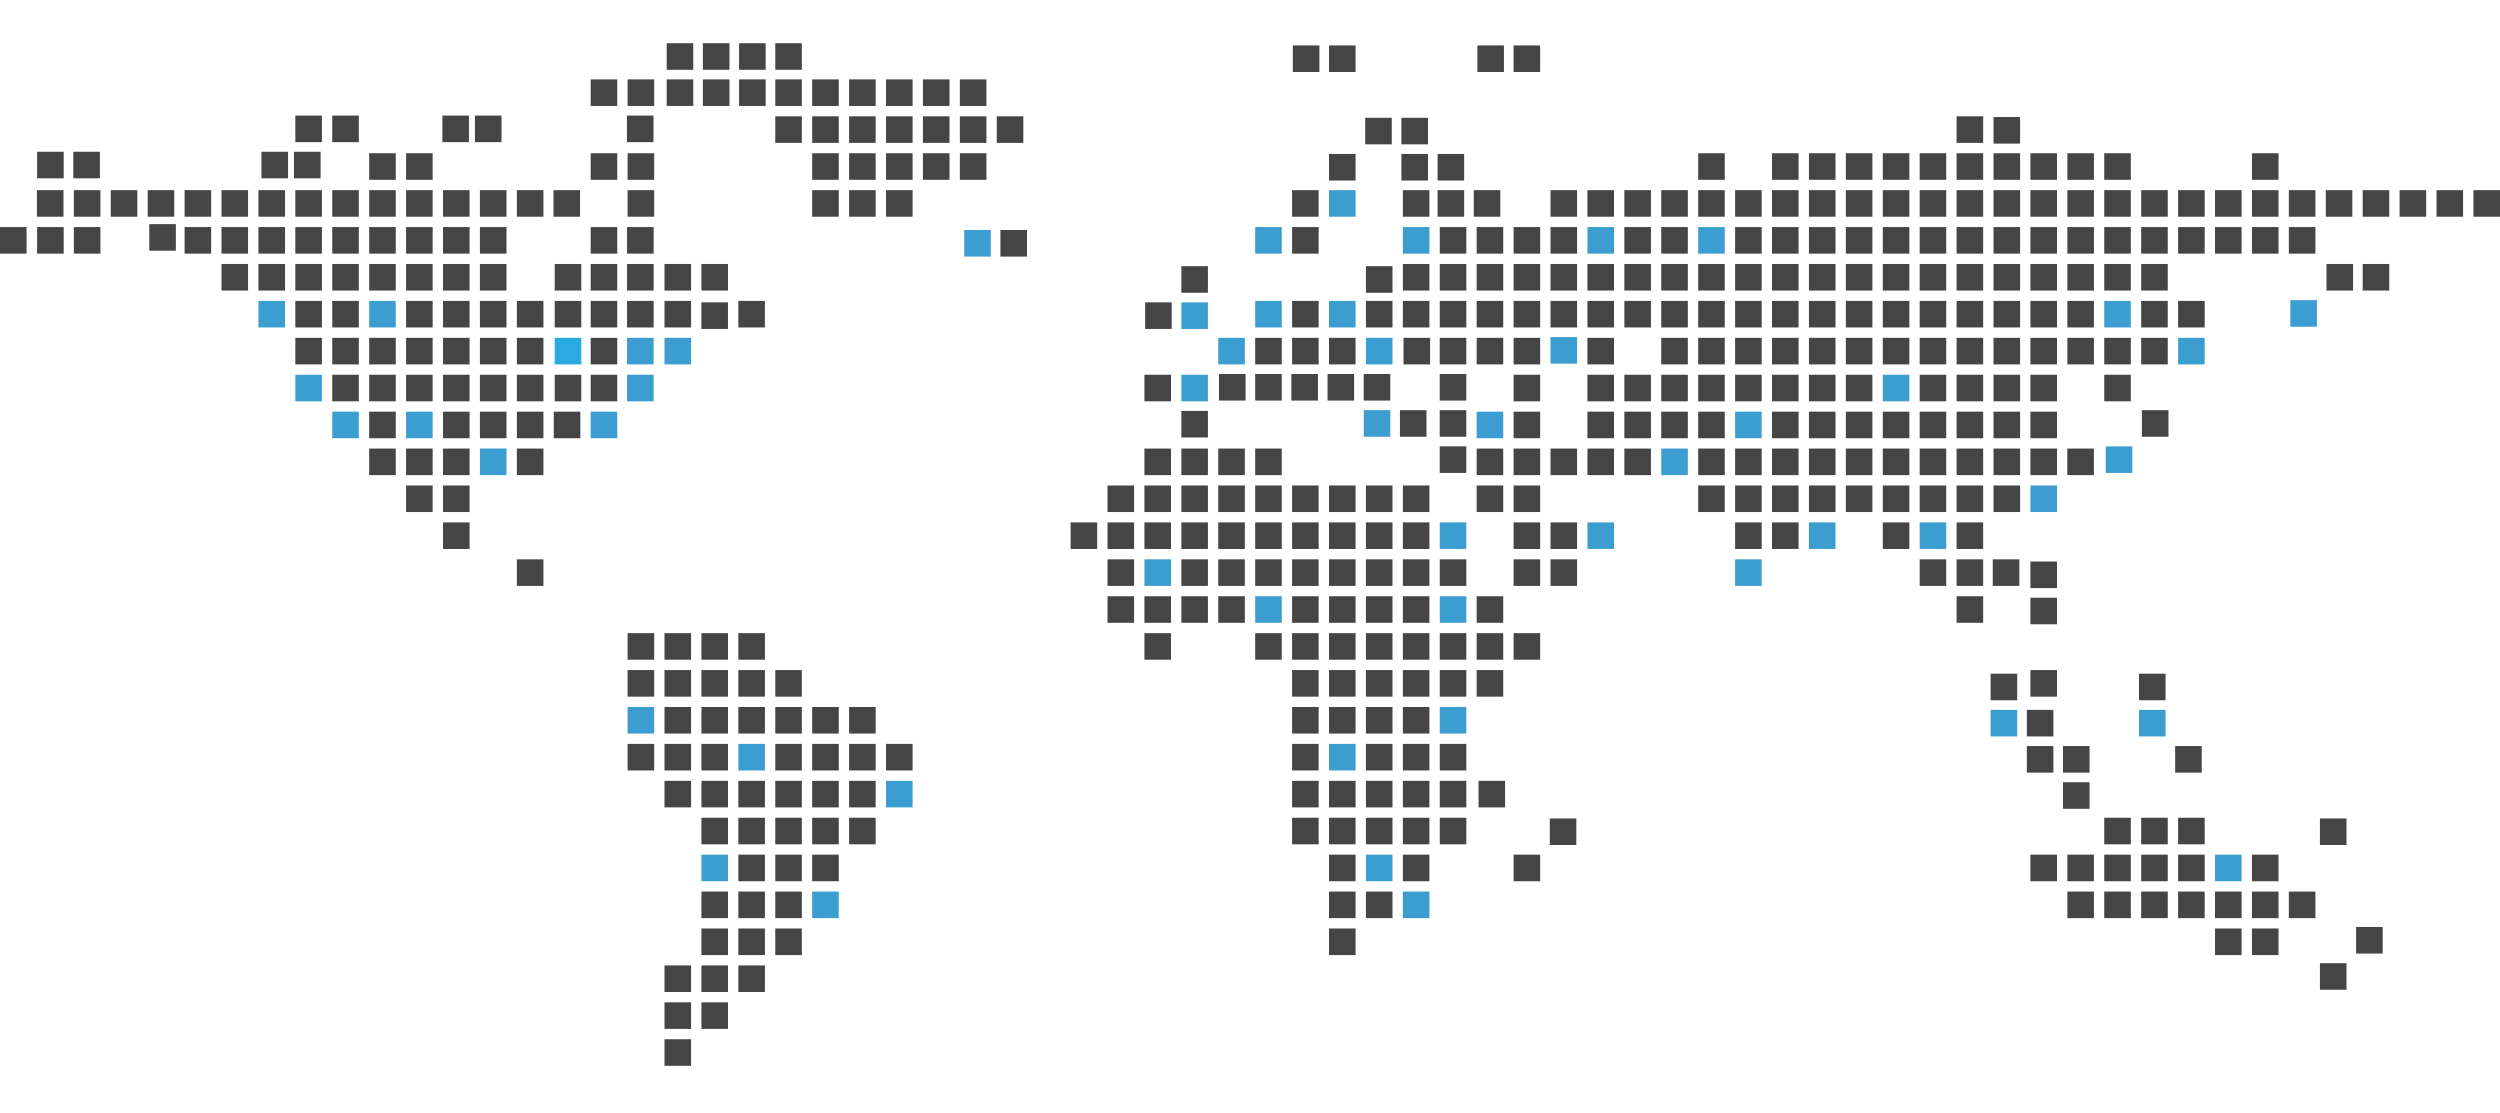 <?xml version="1.0" encoding="utf-8"?>
<!-- Generator: Adobe Illustrator 16.0.0, SVG Export Plug-In . SVG Version: 6.00 Build 0)  -->
<!DOCTYPE svg PUBLIC "-//W3C//DTD SVG 1.1//EN" "http://www.w3.org/Graphics/SVG/1.1/DTD/svg11.dtd">
<svg version="1.1" id="Calque_1" xmlns="http://www.w3.org/2000/svg" xmlns:xlink="http://www.w3.org/1999/xlink" x="0px" y="0px"
	 width="879.397px" height="391.48px" viewBox="282.098 187.101 879.397 391.48"
	 enable-background="new 282.098 187.101 879.397 391.48" xml:space="preserve">
<g>
	<g>
		<rect x="1152.146" y="253.99" fill="#454545" width="9.349" height="9.343"/>
	</g>
	<g>
		<rect x="1139.168" y="253.99" fill="#454545" width="9.344" height="9.343"/>
	</g>
	<g>
		<rect x="1126.174" y="253.99" fill="#454545" width="9.348" height="9.343"/>
	</g>
	<g>
		<rect x="1113.189" y="253.99" fill="#454545" width="9.348" height="9.343"/>
	</g>
	<g>
		<rect x="1113.189" y="279.957" fill="#454545" width="9.348" height="9.351"/>
	</g>
	<g>
		<rect x="1100.46" y="279.957" fill="#454545" width="9.347" height="9.351"/>
	</g>
	<g>
		<rect x="1087.736" y="292.688" fill="#3C9DD0" width="9.351" height="9.349"/>
	</g>
	<g>
		<rect x="1100.209" y="253.99" fill="#454545" width="9.343" height="9.343"/>
	</g>
	<g>
		<rect x="1087.215" y="253.99" fill="#454545" width="9.346" height="9.343"/>
	</g>
	<g>
		<rect x="1074.241" y="241.005" fill="#454545" width="9.343" height="9.345"/>
	</g>
	<g>
		<rect x="1074.241" y="253.99" fill="#454545" width="9.343" height="9.343"/>
	</g>
	<g>
		<rect x="1074.241" y="266.973" fill="#454545" width="9.343" height="9.347"/>
	</g>
	<g>
		<rect x="1061.251" y="253.99" fill="#454545" width="9.343" height="9.343"/>
	</g>
	<g>
		<rect x="1061.251" y="266.973" fill="#454545" width="9.343" height="9.347"/>
	</g>
	<g>
		<rect x="1048.267" y="253.99" fill="#454545" width="9.344" height="9.343"/>
	</g>
	<g>
		<rect x="1048.267" y="266.973" fill="#454545" width="9.344" height="9.347"/>
	</g>
	<g>
		<rect x="1048.267" y="292.944" fill="#454545" width="9.344" height="9.343"/>
	</g>
	<g>
		<rect x="1048.267" y="305.935" fill="#3C9DD0" width="9.344" height="9.346"/>
	</g>
	<g>
		<rect x="1035.529" y="331.384" fill="#454545" width="9.348" height="9.352"/>
	</g>
	<g>
		<rect x="1022.807" y="344.118" fill="#3C9DD0" width="9.351" height="9.337"/>
	</g>
	<g>
		<rect x="1035.28" y="253.99" fill="#454545" width="9.345" height="9.343"/>
	</g>
	<g>
		<rect x="1035.28" y="266.973" fill="#454545" width="9.345" height="9.347"/>
	</g>
	<g>
		<rect x="1035.28" y="279.957" fill="#454545" width="9.345" height="9.351"/>
	</g>
	<g>
		<rect x="1035.28" y="292.944" fill="#454545" width="9.345" height="9.343"/>
	</g>
	<g>
		<rect x="1035.28" y="305.935" fill="#454545" width="9.345" height="9.348"/>
	</g>
	<g>
		<rect x="1022.285" y="241.005" fill="#454545" width="9.346" height="9.345"/>
	</g>
	<g>
		<rect x="1022.285" y="253.99" fill="#454545" width="9.346" height="9.343"/>
	</g>
	<g>
		<rect x="1022.285" y="266.973" fill="#454545" width="9.346" height="9.347"/>
	</g>
	<g>
		<rect x="1022.285" y="279.957" fill="#454545" width="9.346" height="9.351"/>
	</g>
	<g>
		<rect x="1022.285" y="292.944" fill="#3C9DD0" width="9.346" height="9.343"/>
	</g>
	<g>
		<rect x="1022.285" y="305.935" fill="#454545" width="9.346" height="9.346"/>
	</g>
	<g>
		<rect x="1022.285" y="318.921" fill="#454545" width="9.346" height="9.346"/>
	</g>
	<g>
		<rect x="1009.311" y="241.005" fill="#454545" width="9.342" height="9.345"/>
	</g>
	<g>
		<rect x="1009.311" y="253.99" fill="#454545" width="9.342" height="9.343"/>
	</g>
	<g>
		<rect x="1009.311" y="266.973" fill="#454545" width="9.342" height="9.347"/>
	</g>
	<g>
		<rect x="1009.311" y="279.957" fill="#454545" width="9.342" height="9.351"/>
	</g>
	<g>
		<rect x="1009.311" y="292.944" fill="#454545" width="9.342" height="9.343"/>
	</g>
	<g>
		<rect x="1009.311" y="305.935" fill="#454545" width="9.342" height="9.346"/>
	</g>
	<g>
		<rect x="996.315" y="241.005" fill="#454545" width="9.348" height="9.345"/>
	</g>
	<g>
		<rect x="996.315" y="253.99" fill="#454545" width="9.348" height="9.343"/>
	</g>
	<g>
		<rect x="996.315" y="266.973" fill="#454545" width="9.348" height="9.347"/>
	</g>
	<g>
		<rect x="996.315" y="279.957" fill="#454545" width="9.348" height="9.351"/>
	</g>
	<g>
		<rect x="996.315" y="292.944" fill="#454545" width="9.348" height="9.343"/>
	</g>
	<g>
		<rect x="996.315" y="305.935" fill="#454545" width="9.348" height="9.346"/>
	</g>
	<g>
		<rect x="996.315" y="318.921" fill="#454545" width="9.348" height="9.346"/>
	</g>
	<g>
		<rect x="996.315" y="331.907" fill="#454545" width="9.348" height="9.343"/>
	</g>
	<g>
		<rect x="996.315" y="344.886" fill="#454545" width="9.348" height="9.345"/>
	</g>
	<g>
		<rect x="1009.297" y="344.886" fill="#454545" width="9.348" height="9.345"/>
	</g>
	<g>
		<rect x="996.315" y="357.876" fill="#3C9DD0" width="9.348" height="9.336"/>
	</g>
	<g>
		<rect x="983.336" y="241.005" fill="#454545" width="9.345" height="9.345"/>
	</g>
	<g>
		<rect x="983.336" y="228.272" fill="#454545" width="9.345" height="9.348"/>
	</g>
	<g>
		<rect x="983.336" y="253.99" fill="#454545" width="9.345" height="9.343"/>
	</g>
	<g>
		<rect x="983.336" y="266.973" fill="#454545" width="9.345" height="9.347"/>
	</g>
	<g>
		<rect x="983.336" y="279.957" fill="#454545" width="9.345" height="9.351"/>
	</g>
	<g>
		<rect x="983.336" y="292.944" fill="#454545" width="9.345" height="9.343"/>
	</g>
	<g>
		<rect x="983.336" y="305.935" fill="#454545" width="9.345" height="9.348"/>
	</g>
	<g>
		<rect x="983.336" y="318.921" fill="#454545" width="9.345" height="9.346"/>
	</g>
	<g>
		<rect x="983.336" y="331.907" fill="#454545" width="9.345" height="9.343"/>
	</g>
	<g>
		<rect x="983.333" y="344.886" fill="#454545" width="9.343" height="9.345"/>
	</g>
	<g>
		<rect x="983.336" y="357.876" fill="#454545" width="9.345" height="9.335"/>
	</g>
	<g>
		<rect x="970.348" y="228.014" fill="#454545" width="9.347" height="9.348"/>
	</g>
	<g>
		<rect x="970.348" y="241.005" fill="#454545" width="9.347" height="9.345"/>
	</g>
	<g>
		<rect x="970.348" y="253.99" fill="#454545" width="9.347" height="9.343"/>
	</g>
	<g>
		<rect x="970.348" y="266.973" fill="#454545" width="9.347" height="9.347"/>
	</g>
	<g>
		<rect x="970.348" y="279.957" fill="#454545" width="9.347" height="9.351"/>
	</g>
	<g>
		<rect x="970.348" y="292.944" fill="#454545" width="9.347" height="9.343"/>
	</g>
	<g>
		<rect x="970.348" y="305.935" fill="#454545" width="9.347" height="9.348"/>
	</g>
	<g>
		<rect x="970.348" y="318.921" fill="#454545" width="9.347" height="9.346"/>
	</g>
	<g>
		<rect x="970.348" y="331.907" fill="#454545" width="9.347" height="9.343"/>
	</g>
	<g>
		<rect x="970.348" y="344.886" fill="#454545" width="9.347" height="9.345"/>
	</g>
	<g>
		<rect x="970.348" y="357.876" fill="#454545" width="9.347" height="9.335"/>
	</g>
	<g>
		<rect x="970.348" y="370.86" fill="#454545" width="9.347" height="9.342"/>
	</g>
	<g>
		<rect x="970.348" y="383.849" fill="#454545" width="9.347" height="9.348"/>
	</g>
	<g>
		<rect x="983.07" y="383.849" fill="#454545" width="9.352" height="9.348"/>
	</g>
	<g>
		<rect x="970.348" y="396.833" fill="#454545" width="9.347" height="9.348"/>
	</g>
	<g>
		<rect x="957.361" y="241.005" fill="#454545" width="9.344" height="9.345"/>
	</g>
	<g>
		<rect x="957.361" y="253.99" fill="#454545" width="9.344" height="9.343"/>
	</g>
	<g>
		<rect x="957.361" y="266.973" fill="#454545" width="9.344" height="9.347"/>
	</g>
	<g>
		<rect x="957.361" y="279.957" fill="#454545" width="9.344" height="9.351"/>
	</g>
	<g>
		<rect x="957.361" y="292.944" fill="#454545" width="9.344" height="9.343"/>
	</g>
	<g>
		<rect x="957.361" y="305.935" fill="#454545" width="9.344" height="9.348"/>
	</g>
	<g>
		<rect x="957.361" y="318.921" fill="#454545" width="9.344" height="9.346"/>
	</g>
	<g>
		<rect x="957.361" y="331.907" fill="#454545" width="9.344" height="9.342"/>
	</g>
	<g>
		<rect x="957.363" y="344.886" fill="#454545" width="9.345" height="9.345"/>
	</g>
	<g>
		<rect x="957.361" y="357.876" fill="#454545" width="9.344" height="9.335"/>
	</g>
	<g>
		<rect x="957.365" y="370.86" fill="#3C9DD0" width="9.342" height="9.342"/>
	</g>
	<g>
		<rect x="957.361" y="383.849" fill="#454545" width="9.344" height="9.348"/>
	</g>
	<g>
		<rect x="944.384" y="241.005" fill="#454545" width="9.344" height="9.345"/>
	</g>
	<g>
		<rect x="944.384" y="253.99" fill="#454545" width="9.344" height="9.343"/>
	</g>
	<g>
		<rect x="944.384" y="266.973" fill="#454545" width="9.344" height="9.347"/>
	</g>
	<g>
		<rect x="944.384" y="279.957" fill="#454545" width="9.344" height="9.351"/>
	</g>
	<g>
		<rect x="944.384" y="292.944" fill="#454545" width="9.344" height="9.343"/>
	</g>
	<g>
		<rect x="944.384" y="305.935" fill="#454545" width="9.344" height="9.348"/>
	</g>
	<g>
		<rect x="944.384" y="318.921" fill="#3C9DD0" width="9.344" height="9.346"/>
	</g>
	<g>
		<rect x="944.384" y="331.907" fill="#454545" width="9.344" height="9.342"/>
	</g>
	<g>
		<rect x="944.384" y="344.886" fill="#454545" width="9.344" height="9.345"/>
	</g>
	<g>
		<rect x="944.384" y="357.876" fill="#454545" width="9.344" height="9.335"/>
	</g>
	<g>
		<rect x="944.384" y="370.86" fill="#454545" width="9.344" height="9.342"/>
	</g>
	<g>
		<rect x="931.391" y="241.005" fill="#454545" width="9.341" height="9.345"/>
	</g>
	<g>
		<rect x="931.391" y="253.99" fill="#454545" width="9.341" height="9.343"/>
	</g>
	<g>
		<rect x="931.391" y="266.973" fill="#454545" width="9.341" height="9.347"/>
	</g>
	<g>
		<rect x="931.391" y="279.956" fill="#454545" width="9.341" height="9.35"/>
	</g>
	<g>
		<rect x="931.391" y="292.944" fill="#454545" width="9.341" height="9.343"/>
	</g>
	<g>
		<rect x="931.391" y="305.935" fill="#454545" width="9.341" height="9.348"/>
	</g>
	<g>
		<rect x="931.391" y="318.921" fill="#454545" width="9.341" height="9.346"/>
	</g>
	<g>
		<rect x="931.391" y="331.907" fill="#454545" width="9.341" height="9.342"/>
	</g>
	<g>
		<rect x="931.391" y="344.886" fill="#454545" width="9.341" height="9.345"/>
	</g>
	<g>
		<rect x="931.391" y="357.876" fill="#454545" width="9.341" height="9.335"/>
	</g>
	<g>
		<rect x="918.406" y="241.005" fill="#454545" width="9.342" height="9.345"/>
	</g>
	<g>
		<rect x="918.406" y="253.99" fill="#454545" width="9.342" height="9.343"/>
	</g>
	<g>
		<rect x="918.406" y="266.973" fill="#454545" width="9.342" height="9.347"/>
	</g>
	<g>
		<rect x="918.406" y="279.957" fill="#454545" width="9.342" height="9.351"/>
	</g>
	<g>
		<rect x="918.406" y="292.944" fill="#454545" width="9.342" height="9.343"/>
	</g>
	<g>
		<rect x="918.406" y="305.935" fill="#454545" width="9.342" height="9.346"/>
	</g>
	<g>
		<rect x="918.406" y="318.921" fill="#454545" width="9.342" height="9.346"/>
	</g>
	<g>
		<rect x="918.406" y="331.907" fill="#454545" width="9.342" height="9.342"/>
	</g>
	<g>
		<rect x="918.406" y="344.886" fill="#454545" width="9.342" height="9.345"/>
	</g>
	<g>
		<rect x="918.406" y="357.876" fill="#454545" width="9.342" height="9.335"/>
	</g>
	<g>
		<rect x="918.406" y="370.86" fill="#3C9DD0" width="9.342" height="9.342"/>
	</g>
	<g>
		<rect x="905.422" y="253.99" fill="#454545" width="9.341" height="9.341"/>
	</g>
	<g>
		<rect x="905.422" y="266.973" fill="#454545" width="9.341" height="9.347"/>
	</g>
	<g>
		<rect x="905.422" y="279.957" fill="#454545" width="9.341" height="9.351"/>
	</g>
	<g>
		<rect x="905.422" y="292.944" fill="#454545" width="9.341" height="9.343"/>
	</g>
	<g>
		<rect x="905.422" y="305.935" fill="#454545" width="9.341" height="9.346"/>
	</g>
	<g>
		<rect x="905.422" y="318.921" fill="#454545" width="9.341" height="9.346"/>
	</g>
	<g>
		<rect x="905.422" y="331.907" fill="#454545" width="9.341" height="9.342"/>
	</g>
	<g>
		<rect x="905.422" y="344.886" fill="#454545" width="9.341" height="9.345"/>
	</g>
	<g>
		<rect x="905.422" y="357.876" fill="#454545" width="9.341" height="9.335"/>
	</g>
	<g>
		<rect x="905.422" y="370.86" fill="#454545" width="9.341" height="9.342"/>
	</g>
	<g>
		<rect x="892.438" y="253.99" fill="#454545" width="9.343" height="9.343"/>
	</g>
	<g>
		<rect x="892.438" y="266.973" fill="#454545" width="9.343" height="9.347"/>
	</g>
	<g>
		<rect x="892.438" y="279.957" fill="#454545" width="9.343" height="9.351"/>
	</g>
	<g>
		<rect x="892.438" y="292.944" fill="#454545" width="9.343" height="9.343"/>
	</g>
	<g>
		<rect x="892.438" y="305.935" fill="#454545" width="9.343" height="9.346"/>
	</g>
	<g>
		<rect x="892.438" y="318.921" fill="#454545" width="9.343" height="9.346"/>
	</g>
	<g>
		<rect x="892.438" y="331.907" fill="#3C9DD0" width="9.343" height="9.342"/>
	</g>
	<g>
		<rect x="892.438" y="344.886" fill="#454545" width="9.343" height="9.345"/>
	</g>
	<g>
		<rect x="892.438" y="357.876" fill="#454545" width="9.343" height="9.335"/>
	</g>
	<g>
		<rect x="892.438" y="370.86" fill="#454545" width="9.343" height="9.342"/>
	</g>
	<g>
		<rect x="892.438" y="383.849" fill="#3C9DD0" width="9.343" height="9.348"/>
	</g>
	<g>
		<rect x="879.451" y="241.005" fill="#454545" width="9.348" height="9.345"/>
	</g>
	<g>
		<rect x="879.451" y="253.99" fill="#454545" width="9.348" height="9.343"/>
	</g>
	<g>
		<rect x="879.451" y="266.973" fill="#3C9DD0" width="9.348" height="9.347"/>
	</g>
	<g>
		<rect x="879.451" y="279.957" fill="#454545" width="9.348" height="9.351"/>
	</g>
	<g>
		<rect x="879.451" y="292.944" fill="#454545" width="9.348" height="9.343"/>
	</g>
	<g>
		<rect x="879.451" y="305.935" fill="#454545" width="9.348" height="9.346"/>
	</g>
	<g>
		<rect x="879.451" y="318.921" fill="#454545" width="9.348" height="9.346"/>
	</g>
	<g>
		<rect x="879.451" y="331.907" fill="#454545" width="9.348" height="9.342"/>
	</g>
	<g>
		<rect x="879.451" y="344.886" fill="#454545" width="9.348" height="9.345"/>
	</g>
	<g>
		<rect x="879.451" y="357.876" fill="#454545" width="9.348" height="9.335"/>
	</g>
	<g>
		<rect x="866.46" y="253.99" fill="#454545" width="9.345" height="9.343"/>
	</g>
	<g>
		<rect x="866.46" y="266.973" fill="#454545" width="9.345" height="9.347"/>
	</g>
	<g>
		<rect x="866.46" y="279.957" fill="#454545" width="9.345" height="9.351"/>
	</g>
	<g>
		<rect x="866.46" y="292.944" fill="#454545" width="9.345" height="9.343"/>
	</g>
	<g>
		<rect x="866.46" y="305.935" fill="#454545" width="9.345" height="9.346"/>
	</g>
	<g>
		<rect x="866.46" y="318.921" fill="#454545" width="9.345" height="9.346"/>
	</g>
	<g>
		<rect x="866.46" y="331.907" fill="#454545" width="9.345" height="9.342"/>
	</g>
	<g>
		<rect x="866.46" y="344.886" fill="#3C9DD0" width="9.345" height="9.345"/>
	</g>
	<g>
		<rect x="853.483" y="253.99" fill="#454545" width="9.345" height="9.341"/>
	</g>
	<g>
		<rect x="853.483" y="266.973" fill="#454545" width="9.345" height="9.347"/>
	</g>
	<g>
		<rect x="853.483" y="279.957" fill="#454545" width="9.345" height="9.351"/>
	</g>
	<g>
		<rect x="853.483" y="292.944" fill="#454545" width="9.345" height="9.343"/>
	</g>
	<g>
		<rect x="853.483" y="318.921" fill="#454545" width="9.345" height="9.346"/>
	</g>
	<g>
		<rect x="853.483" y="331.907" fill="#454545" width="9.345" height="9.342"/>
	</g>
	<g>
		<rect x="853.483" y="344.886" fill="#454545" width="9.345" height="9.345"/>
	</g>
	<g>
		<rect x="840.488" y="253.99" fill="#454545" width="9.353" height="9.343"/>
	</g>
	<g>
		<rect x="840.488" y="266.973" fill="#3C9DD0" width="9.353" height="9.347"/>
	</g>
	<g>
		<rect x="840.488" y="279.957" fill="#454545" width="9.353" height="9.351"/>
	</g>
	<g>
		<rect x="840.488" y="292.944" fill="#454545" width="9.353" height="9.343"/>
	</g>
	<g>
		<rect x="840.488" y="344.886" fill="#454545" width="9.353" height="9.345"/>
	</g>
	<g>
		<rect x="840.488" y="370.86" fill="#3C9DD0" width="9.353" height="9.342"/>
	</g>
	<g>
		<rect x="827.505" y="253.99" fill="#454545" width="9.344" height="9.343"/>
	</g>
	<g>
		<rect x="827.505" y="266.973" fill="#454545" width="9.344" height="9.347"/>
	</g>
	<g>
		<rect x="827.505" y="279.957" fill="#454545" width="9.344" height="9.351"/>
	</g>
	<g>
		<rect x="827.505" y="292.944" fill="#454545" width="9.344" height="9.343"/>
	</g>
	<g>
		<rect x="827.505" y="305.674" fill="#3C9DD0" width="9.344" height="9.346"/>
	</g>
	<g>
		<rect x="827.505" y="344.886" fill="#454545" width="9.344" height="9.345"/>
	</g>
	<g>
		<rect x="827.505" y="370.86" fill="#454545" width="9.344" height="9.342"/>
	</g>
	<g>
		<rect x="827.505" y="383.849" fill="#454545" width="9.344" height="9.348"/>
	</g>
	<g>
		<rect x="814.523" y="266.973" fill="#454545" width="9.344" height="9.347"/>
	</g>
	<g>
		<rect x="814.523" y="279.957" fill="#454545" width="9.344" height="9.351"/>
	</g>
	<g>
		<rect x="814.523" y="292.944" fill="#454545" width="9.344" height="9.343"/>
	</g>
	<g>
		<rect x="814.523" y="344.886" fill="#454545" width="9.344" height="9.345"/>
	</g>
	<g>
		<rect x="814.523" y="409.817" fill="#454545" width="9.344" height="9.347"/>
	</g>
	<g>
		<rect x="801.528" y="266.973" fill="#454545" width="9.344" height="9.347"/>
	</g>
	<g>
		<rect x="801.528" y="279.957" fill="#454545" width="9.344" height="9.351"/>
	</g>
	<g>
		<rect x="801.528" y="292.944" fill="#454545" width="9.344" height="9.343"/>
	</g>
	<g>
		<rect x="801.528" y="331.907" fill="#3C9DD0" width="9.344" height="9.343"/>
	</g>
	<g>
		<rect x="801.528" y="344.886" fill="#454545" width="9.344" height="9.345"/>
	</g>
	<g>
		<rect x="801.528" y="409.817" fill="#454545" width="9.344" height="9.347"/>
	</g>
	<g>
		<rect x="801.528" y="422.805" fill="#454545" width="9.344" height="9.349"/>
	</g>
	<g>
		<rect x="788.553" y="266.973" fill="#454545" width="9.341" height="9.347"/>
	</g>
	<g>
		<rect x="788.553" y="279.957" fill="#454545" width="9.341" height="9.351"/>
	</g>
	<g>
		<rect x="788.553" y="292.944" fill="#454545" width="9.341" height="9.343"/>
	</g>
	<g>
		<rect x="788.553" y="409.817" fill="#454545" width="9.341" height="9.347"/>
	</g>
	<g>
		<rect x="788.553" y="422.805" fill="#454545" width="9.341" height="9.349"/>
	</g>
	<g>
		<rect x="788.553" y="435.786" fill="#3C9DD0" width="9.341" height="9.349"/>
	</g>
	<g>
		<rect x="788.553" y="448.773" fill="#454545" width="9.341" height="9.346"/>
	</g>
	<g>
		<rect x="788.553" y="461.768" fill="#454545" width="9.341" height="9.34"/>
	</g>
	<g>
		<rect x="802.185" y="461.768" fill="#454545" width="9.344" height="9.34"/>
	</g>
	<g>
		<rect x="788.553" y="474.748" fill="#454545" width="9.341" height="9.343"/>
	</g>
	<g>
		<rect x="775.562" y="253.99" fill="#454545" width="9.344" height="9.343"/>
	</g>
	<g>
		<rect x="775.562" y="279.957" fill="#454545" width="9.344" height="9.351"/>
	</g>
	<g>
		<rect x="775.562" y="266.973" fill="#3C9DD0" width="9.344" height="9.347"/>
	</g>
	<g>
		<rect x="775.562" y="292.944" fill="#454545" width="9.344" height="9.343"/>
	</g>
	<g>
		<rect x="775.562" y="357.876" fill="#454545" width="9.344" height="9.336"/>
	</g>
	<g>
		<rect x="775.562" y="370.86" fill="#454545" width="9.344" height="9.342"/>
	</g>
	<g>
		<rect x="775.562" y="383.849" fill="#454545" width="9.344" height="9.348"/>
	</g>
	<g>
		<rect x="775.562" y="396.833" fill="#454545" width="9.344" height="9.348"/>
	</g>
	<g>
		<rect x="775.562" y="409.817" fill="#454545" width="9.344" height="9.347"/>
	</g>
	<g>
		<rect x="775.562" y="422.805" fill="#454545" width="9.344" height="9.349"/>
	</g>
	<g>
		<rect x="775.562" y="435.786" fill="#454545" width="9.344" height="9.349"/>
	</g>
	<g>
		<rect x="775.562" y="448.773" fill="#454545" width="9.344" height="9.346"/>
	</g>
	<g>
		<rect x="775.562" y="461.768" fill="#454545" width="9.344" height="9.335"/>
	</g>
	<g>
		<rect x="775.562" y="474.751" fill="#454545" width="9.344" height="9.34"/>
	</g>
	<g>
		<rect x="775.562" y="487.732" fill="#454545" width="9.344" height="9.35"/>
	</g>
	<g>
		<rect x="775.562" y="500.719" fill="#3C9DD0" width="9.344" height="9.344"/>
	</g>
	<g>
		<rect x="762.578" y="357.876" fill="#454545" width="9.344" height="9.336"/>
	</g>
	<g>
		<rect x="762.578" y="370.86" fill="#454545" width="9.344" height="9.342"/>
	</g>
	<g>
		<rect x="762.578" y="383.849" fill="#454545" width="9.344" height="9.348"/>
	</g>
	<g>
		<rect x="762.578" y="396.833" fill="#454545" width="9.344" height="9.348"/>
	</g>
	<g>
		<rect x="762.578" y="409.817" fill="#454545" width="9.344" height="9.347"/>
	</g>
	<g>
		<rect x="762.578" y="422.805" fill="#454545" width="9.344" height="9.349"/>
	</g>
	<g>
		<rect x="762.578" y="435.786" fill="#454545" width="9.344" height="9.346"/>
	</g>
	<g>
		<rect x="762.578" y="448.773" fill="#454545" width="9.344" height="9.346"/>
	</g>
	<g>
		<rect x="762.578" y="461.768" fill="#454545" width="9.344" height="9.34"/>
	</g>
	<g>
		<rect x="762.578" y="474.751" fill="#454545" width="9.344" height="9.34"/>
	</g>
	<g>
		<rect x="762.578" y="487.732" fill="#3C9DD0" width="9.344" height="9.35"/>
	</g>
	<g>
		<rect x="762.578" y="500.721" fill="#454545" width="9.344" height="9.343"/>
	</g>
	<g>
		<rect x="749.593" y="357.876" fill="#454545" width="9.343" height="9.336"/>
	</g>
	<g>
		<rect x="749.593" y="370.86" fill="#454545" width="9.343" height="9.342"/>
	</g>
	<g>
		<rect x="749.593" y="383.849" fill="#454545" width="9.343" height="9.348"/>
	</g>
	<g>
		<rect x="749.593" y="396.833" fill="#454545" width="9.343" height="9.348"/>
	</g>
	<g>
		<rect x="749.593" y="409.817" fill="#454545" width="9.343" height="9.347"/>
	</g>
	<g>
		<rect x="749.593" y="422.805" fill="#454545" width="9.343" height="9.349"/>
	</g>
	<g>
		<rect x="749.593" y="435.786" fill="#454545" width="9.343" height="9.346"/>
	</g>
	<g>
		<rect x="749.593" y="448.773" fill="#3C9DD0" width="9.343" height="9.346"/>
	</g>
	<g>
		<rect x="749.593" y="461.768" fill="#454545" width="9.343" height="9.335"/>
	</g>
	<g>
		<rect x="749.593" y="474.748" fill="#454545" width="9.343" height="9.343"/>
	</g>
	<g>
		<rect x="749.593" y="487.732" fill="#454545" width="9.343" height="9.35"/>
	</g>
	<g>
		<rect x="749.593" y="500.719" fill="#454545" width="9.343" height="9.344"/>
	</g>
	<g>
		<rect x="749.593" y="513.703" fill="#454545" width="9.343" height="9.35"/>
	</g>
	<g>
		<rect x="736.604" y="357.876" fill="#454545" width="9.341" height="9.336"/>
	</g>
	<g>
		<rect x="736.604" y="370.86" fill="#454545" width="9.341" height="9.342"/>
	</g>
	<g>
		<rect x="736.604" y="383.849" fill="#454545" width="9.341" height="9.348"/>
	</g>
	<g>
		<rect x="736.604" y="396.833" fill="#454545" width="9.341" height="9.348"/>
	</g>
	<g>
		<rect x="736.604" y="409.817" fill="#454545" width="9.341" height="9.347"/>
	</g>
	<g>
		<rect x="736.604" y="422.805" fill="#454545" width="9.341" height="9.349"/>
	</g>
	<g>
		<rect x="736.604" y="435.786" fill="#454545" width="9.341" height="9.346"/>
	</g>
	<g>
		<rect x="736.604" y="448.773" fill="#454545" width="9.341" height="9.346"/>
	</g>
	<g>
		<rect x="736.604" y="461.768" fill="#454545" width="9.341" height="9.34"/>
	</g>
	<g>
		<rect x="736.604" y="474.748" fill="#454545" width="9.341" height="9.343"/>
	</g>
	<g>
		<rect x="723.621" y="266.973" fill="#3C9DD0" width="9.345" height="9.347"/>
	</g>
	<g>
		<rect x="723.621" y="292.944" fill="#3C9DD0" width="9.345" height="9.343"/>
	</g>
	<g>
		<rect x="723.621" y="357.876" fill="#454545" width="9.345" height="9.335"/>
	</g>
	<g>
		<rect x="723.621" y="370.86" fill="#454545" width="9.345" height="9.342"/>
	</g>
	<g>
		<rect x="723.621" y="383.849" fill="#454545" width="9.345" height="9.348"/>
	</g>
	<g>
		<rect x="723.621" y="396.833" fill="#3C9DD0" width="9.345" height="9.348"/>
	</g>
	<g>
		<rect x="723.621" y="409.817" fill="#454545" width="9.345" height="9.347"/>
	</g>
	<g>
		<rect x="710.628" y="357.876" fill="#454545" width="9.349" height="9.335"/>
	</g>
	<g>
		<rect x="710.628" y="370.86" fill="#454545" width="9.349" height="9.342"/>
	</g>
	<g>
		<rect x="710.628" y="383.849" fill="#454545" width="9.349" height="9.348"/>
	</g>
	<g>
		<rect x="710.628" y="396.833" fill="#454545" width="9.349" height="9.348"/>
	</g>
	<g>
		<rect x="697.652" y="357.876" fill="#454545" width="9.341" height="9.336"/>
	</g>
	<g>
		<rect x="697.652" y="370.86" fill="#454545" width="9.341" height="9.342"/>
	</g>
	<g>
		<rect x="697.652" y="383.849" fill="#454545" width="9.341" height="9.348"/>
	</g>
	<g>
		<rect x="697.652" y="396.833" fill="#454545" width="9.341" height="9.348"/>
	</g>
	<g>
		<rect x="684.66" y="357.876" fill="#454545" width="9.349" height="9.335"/>
	</g>
	<g>
		<rect x="684.66" y="370.86" fill="#454545" width="9.349" height="9.342"/>
	</g>
	<g>
		<rect x="684.66" y="383.849" fill="#3C9DD0" width="9.349" height="9.348"/>
	</g>
	<g>
		<rect x="684.66" y="396.833" fill="#454545" width="9.349" height="9.348"/>
	</g>
	<g>
		<rect x="684.66" y="409.817" fill="#454545" width="9.349" height="9.347"/>
	</g>
	<g>
		<rect x="671.675" y="357.876" fill="#454545" width="9.342" height="9.336"/>
	</g>
	<g>
		<rect x="671.675" y="370.86" fill="#454545" width="9.342" height="9.342"/>
	</g>
	<g>
		<rect x="658.692" y="370.86" fill="#454545" width="9.348" height="9.342"/>
	</g>
	<g>
		<rect x="671.675" y="383.849" fill="#454545" width="9.342" height="9.348"/>
	</g>
	<g>
		<rect x="671.675" y="396.833" fill="#454545" width="9.342" height="9.348"/>
	</g>
	<g>
		<rect x="1087.215" y="266.973" fill="#454545" width="9.346" height="9.347"/>
	</g>
	<g>
		<rect x="905.422" y="241.005" fill="#454545" width="9.341" height="9.345"/>
	</g>
	<g>
		<rect x="840.488" y="305.935" fill="#454545" width="9.353" height="9.346"/>
	</g>
	<g>
		<rect x="840.488" y="318.921" fill="#454545" width="9.353" height="9.346"/>
	</g>
	<g>
		<rect x="840.488" y="331.907" fill="#454545" width="9.353" height="9.342"/>
	</g>
	<g>
		<rect x="814.523" y="305.935" fill="#454545" width="9.344" height="9.346"/>
	</g>
	<g>
		<rect x="814.523" y="318.921" fill="#454545" width="9.344" height="9.346"/>
	</g>
	<g>
		<rect x="814.523" y="331.907" fill="#454545" width="9.344" height="9.342"/>
	</g>
	<g>
		<rect x="814.523" y="357.876" fill="#454545" width="9.344" height="9.336"/>
	</g>
	<g>
		<rect x="814.523" y="370.86" fill="#454545" width="9.344" height="9.342"/>
	</g>
	<g>
		<rect x="814.523" y="383.849" fill="#454545" width="9.344" height="9.348"/>
	</g>
	<g>
		<rect x="801.528" y="357.876" fill="#454545" width="9.344" height="9.336"/>
	</g>
	<g>
		<rect x="801.528" y="396.833" fill="#454545" width="9.344" height="9.348"/>
	</g>
	<g>
		<rect x="788.553" y="370.86" fill="#3C9DD0" width="9.341" height="9.342"/>
	</g>
	<g>
		<rect x="788.553" y="383.849" fill="#454545" width="9.341" height="9.348"/>
	</g>
	<g>
		<rect x="788.553" y="396.833" fill="#3C9DD0" width="9.341" height="9.348"/>
	</g>
	<g>
		<rect x="801.528" y="305.935" fill="#454545" width="9.344" height="9.346"/>
	</g>
	<g>
		<rect x="762.578" y="305.935" fill="#3C9DD0" width="9.344" height="9.348"/>
	</g>
	<g>
		<rect x="749.593" y="305.935" fill="#454545" width="9.343" height="9.348"/>
	</g>
	<g>
		<rect x="723.621" y="305.935" fill="#454545" width="9.345" height="9.348"/>
	</g>
	<g>
		<rect x="723.621" y="318.658" fill="#454545" width="9.345" height="9.347"/>
	</g>
	<g>
		<rect x="710.891" y="318.658" fill="#454545" width="9.345" height="9.347"/>
	</g>
	<g>
		<rect x="736.346" y="318.658" fill="#454545" width="9.351" height="9.347"/>
	</g>
	<g>
		<rect x="749.071" y="318.658" fill="#454545" width="9.348" height="9.347"/>
	</g>
	<g>
		<rect x="761.802" y="318.658" fill="#454545" width="9.347" height="9.347"/>
	</g>
	<g>
		<rect x="761.802" y="331.384" fill="#3C9DD0" width="9.352" height="9.352"/>
	</g>
	<g>
		<rect x="774.536" y="331.384" fill="#454545" width="9.34" height="9.352"/>
	</g>
	<g>
		<rect x="775.8" y="305.935" fill="#454545" width="9.344" height="9.348"/>
	</g>
	<g>
		<rect x="788.531" y="305.935" fill="#454545" width="9.351" height="9.348"/>
	</g>
	<g>
		<rect x="788.531" y="318.658" fill="#454545" width="9.351" height="9.347"/>
	</g>
	<g>
		<rect x="788.531" y="331.384" fill="#454545" width="9.351" height="9.352"/>
	</g>
	<g>
		<rect x="788.531" y="344.118" fill="#454545" width="9.351" height="9.337"/>
	</g>
	<g>
		<rect x="723.621" y="344.886" fill="#454545" width="9.345" height="9.345"/>
	</g>
	<g>
		<rect x="710.628" y="305.935" fill="#3C9DD0" width="9.349" height="9.346"/>
	</g>
	<g>
		<rect x="710.628" y="344.886" fill="#454545" width="9.349" height="9.345"/>
	</g>
	<g>
		<rect x="697.652" y="318.921" fill="#3C9DD0" width="9.341" height="9.346"/>
	</g>
	<g>
		<rect x="697.652" y="331.645" fill="#454545" width="9.341" height="9.346"/>
	</g>
	<g>
		<rect x="697.652" y="293.465" fill="#3C9DD0" width="9.341" height="9.345"/>
	</g>
	<g>
		<rect x="697.652" y="280.731" fill="#454545" width="9.341" height="9.345"/>
	</g>
	<g>
		<rect x="684.913" y="293.465" fill="#454545" width="9.347" height="9.345"/>
	</g>
	<g>
		<rect x="621.28" y="268.007" fill="#3C9DD0" width="9.347" height="9.349"/>
	</g>
	<g>
		<rect x="634.005" y="268.007" fill="#454545" width="9.351" height="9.349"/>
	</g>
	<g>
		<rect x="697.652" y="344.886" fill="#454545" width="9.341" height="9.345"/>
	</g>
	<g>
		<rect x="684.66" y="318.921" fill="#454545" width="9.349" height="9.346"/>
	</g>
	<g>
		<rect x="684.66" y="344.886" fill="#454545" width="9.349" height="9.345"/>
	</g>
	<g>
		<rect x="762.578" y="292.944" fill="#454545" width="9.344" height="9.343"/>
	</g>
	<g>
		<rect x="762.578" y="280.733" fill="#454545" width="9.344" height="9.343"/>
	</g>
	<g>
		<rect x="749.593" y="253.99" fill="#3C9DD0" width="9.343" height="9.341"/>
	</g>
	<g>
		<rect x="736.593" y="253.99" fill="#454545" width="9.347" height="9.341"/>
	</g>
	<g>
		<rect x="749.593" y="241.26" fill="#454545" width="9.343" height="9.343"/>
	</g>
	<g>
		<rect x="762.312" y="228.534" fill="#454545" width="9.352" height="9.345"/>
	</g>
	<g>
		<rect x="749.593" y="203.081" fill="#454545" width="9.343" height="9.344"/>
	</g>
	<g>
		<rect x="736.857" y="203.081" fill="#454545" width="9.353" height="9.344"/>
	</g>
	<g>
		<rect x="801.775" y="203.081" fill="#454545" width="9.347" height="9.344"/>
	</g>
	<g>
		<rect x="814.51" y="203.081" fill="#454545" width="9.347" height="9.344"/>
	</g>
	<g>
		<rect x="775.05" y="228.534" fill="#454545" width="9.343" height="9.345"/>
	</g>
	<g>
		<rect x="775.05" y="241.26" fill="#454545" width="9.343" height="9.343"/>
	</g>
	<g>
		<rect x="787.781" y="241.26" fill="#454545" width="9.341" height="9.343"/>
	</g>
	<g>
		<rect x="787.781" y="253.99" fill="#454545" width="9.341" height="9.341"/>
	</g>
	<g>
		<rect x="800.506" y="253.99" fill="#454545" width="9.344" height="9.341"/>
	</g>
	<g>
		<rect x="749.593" y="292.944" fill="#3C9DD0" width="9.343" height="9.343"/>
	</g>
	<g>
		<rect x="736.604" y="266.973" fill="#454545" width="9.341" height="9.347"/>
	</g>
	<g>
		<rect x="736.604" y="292.944" fill="#454545" width="9.341" height="9.343"/>
	</g>
	<g>
		<rect x="736.604" y="305.935" fill="#454545" width="9.341" height="9.348"/>
	</g>
	<g>
		<rect x="1087.215" y="500.721" fill="#454545" width="9.346" height="9.343"/>
	</g>
	<g>
		<rect x="1074.241" y="487.732" fill="#454545" width="9.343" height="9.35"/>
	</g>
	<g>
		<rect x="1074.241" y="500.721" fill="#454545" width="9.343" height="9.343"/>
	</g>
	<g>
		<rect x="1074.241" y="513.703" fill="#454545" width="9.343" height="9.35"/>
	</g>
	<g>
		<rect x="1061.251" y="487.732" fill="#3C9DD0" width="9.343" height="9.35"/>
	</g>
	<g>
		<rect x="1061.251" y="500.719" fill="#454545" width="9.343" height="9.344"/>
	</g>
	<g>
		<rect x="1048.267" y="474.751" fill="#454545" width="9.344" height="9.34"/>
	</g>
	<g>
		<rect x="1048.267" y="487.732" fill="#454545" width="9.344" height="9.35"/>
	</g>
	<g>
		<rect x="1048.267" y="500.719" fill="#454545" width="9.344" height="9.344"/>
	</g>
	<g>
		<rect x="1035.28" y="474.748" fill="#454545" width="9.345" height="9.343"/>
	</g>
	<g>
		<rect x="1035.28" y="487.732" fill="#454545" width="9.345" height="9.35"/>
	</g>
	<g>
		<rect x="1035.28" y="500.719" fill="#454545" width="9.345" height="9.344"/>
	</g>
	<g>
		<rect x="1022.285" y="474.751" fill="#454545" width="9.346" height="9.34"/>
	</g>
	<g>
		<rect x="1022.285" y="487.732" fill="#454545" width="9.346" height="9.35"/>
	</g>
	<g>
		<rect x="1022.285" y="500.719" fill="#454545" width="9.346" height="9.344"/>
	</g>
	<g>
		<rect x="1009.311" y="487.732" fill="#454545" width="9.342" height="9.35"/>
	</g>
	<g>
		<rect x="1009.311" y="500.719" fill="#454545" width="9.342" height="9.344"/>
	</g>
	<g>
		<rect x="996.315" y="487.732" fill="#454545" width="9.348" height="9.35"/>
	</g>
	<g>
		<rect x="1061.251" y="513.703" fill="#454545" width="9.343" height="9.35"/>
	</g>
	<g>
		<rect x="996.315" y="422.805" fill="#454545" width="9.348" height="9.349"/>
	</g>
	<g>
		<rect x="996.315" y="397.348" fill="#454545" width="9.348" height="9.346"/>
	</g>
	<g>
		<rect x="996.315" y="384.622" fill="#454545" width="9.348" height="9.349"/>
	</g>
	<g>
		<rect x="1034.509" y="436.808" fill="#3C9DD0" width="9.347" height="9.341"/>
	</g>
	<g>
		<rect x="1034.509" y="424.075" fill="#454545" width="9.347" height="9.347"/>
	</g>
	<g>
		<rect x="982.316" y="424.075" fill="#454545" width="9.345" height="9.347"/>
	</g>
	<g>
		<rect x="982.316" y="436.808" fill="#3C9DD0" width="9.345" height="9.341"/>
	</g>
	<g>
		<rect x="995.05" y="436.808" fill="#454545" width="9.342" height="9.341"/>
	</g>
	<g>
		<rect x="995.05" y="449.535" fill="#454545" width="9.342" height="9.343"/>
	</g>
	<g>
		<rect x="1007.773" y="449.535" fill="#454545" width="9.345" height="9.343"/>
	</g>
	<g>
		<rect x="1007.773" y="462.261" fill="#454545" width="9.345" height="9.349"/>
	</g>
	<g>
		<rect x="1047.23" y="449.535" fill="#454545" width="9.342" height="9.343"/>
	</g>
	<g>
		<rect x="1098.151" y="474.99" fill="#454545" width="9.349" height="9.34"/>
	</g>
	<g>
		<rect x="1110.876" y="513.18" fill="#454545" width="9.347" height="9.345"/>
	</g>
	<g>
		<rect x="1098.151" y="525.908" fill="#454545" width="9.349" height="9.344"/>
	</g>
	<g>
		<rect x="814.523" y="487.732" fill="#454545" width="9.344" height="9.35"/>
	</g>
	<g>
		<rect x="827.246" y="475.006" fill="#454545" width="9.343" height="9.336"/>
	</g>
	<g>
		<rect x="632.721" y="228.014" fill="#454545" width="9.342" height="9.348"/>
	</g>
	<g>
		<rect x="619.732" y="215.027" fill="#454545" width="9.351" height="9.346"/>
	</g>
	<g>
		<rect x="619.732" y="228.014" fill="#454545" width="9.351" height="9.348"/>
	</g>
	<g>
		<rect x="619.732" y="241.005" fill="#454545" width="9.351" height="9.345"/>
	</g>
	<g>
		<rect x="606.742" y="215.027" fill="#454545" width="9.348" height="9.346"/>
	</g>
	<g>
		<rect x="606.742" y="228.014" fill="#454545" width="9.348" height="9.347"/>
	</g>
	<g>
		<rect x="606.742" y="241.005" fill="#454545" width="9.348" height="9.345"/>
	</g>
	<g>
		<rect x="593.765" y="215.027" fill="#454545" width="9.346" height="9.346"/>
	</g>
	<g>
		<rect x="593.765" y="228.014" fill="#454545" width="9.346" height="9.348"/>
	</g>
	<g>
		<rect x="593.765" y="241.005" fill="#454545" width="9.346" height="9.345"/>
	</g>
	<g>
		<rect x="593.765" y="253.99" fill="#454545" width="9.346" height="9.341"/>
	</g>
	<g>
		<rect x="593.765" y="448.773" fill="#454545" width="9.346" height="9.346"/>
	</g>
	<g>
		<rect x="593.765" y="461.768" fill="#3C9DD0" width="9.346" height="9.335"/>
	</g>
	<g>
		<rect x="580.775" y="215.027" fill="#454545" width="9.341" height="9.346"/>
	</g>
	<g>
		<rect x="580.775" y="228.014" fill="#454545" width="9.341" height="9.348"/>
	</g>
	<g>
		<rect x="580.775" y="241.005" fill="#454545" width="9.341" height="9.345"/>
	</g>
	<g>
		<rect x="580.775" y="253.99" fill="#454545" width="9.341" height="9.343"/>
	</g>
	<g>
		<rect x="580.775" y="435.786" fill="#454545" width="9.341" height="9.349"/>
	</g>
	<g>
		<rect x="580.775" y="448.773" fill="#454545" width="9.341" height="9.346"/>
	</g>
	<g>
		<rect x="580.775" y="461.768" fill="#454545" width="9.341" height="9.34"/>
	</g>
	<g>
		<rect x="580.775" y="474.751" fill="#454545" width="9.341" height="9.34"/>
	</g>
	<g>
		<rect x="567.787" y="215.027" fill="#454545" width="9.343" height="9.346"/>
	</g>
	<g>
		<rect x="567.788" y="228.014" fill="#454545" width="9.343" height="9.348"/>
	</g>
	<g>
		<rect x="567.788" y="241.005" fill="#454545" width="9.343" height="9.345"/>
	</g>
	<g>
		<rect x="567.788" y="253.99" fill="#454545" width="9.343" height="9.341"/>
	</g>
	<g>
		<rect x="567.788" y="435.786" fill="#454545" width="9.343" height="9.349"/>
	</g>
	<g>
		<rect x="567.788" y="448.773" fill="#454545" width="9.343" height="9.346"/>
	</g>
	<g>
		<rect x="567.788" y="461.768" fill="#454545" width="9.343" height="9.34"/>
	</g>
	<g>
		<rect x="567.788" y="474.748" fill="#454545" width="9.343" height="9.343"/>
	</g>
	<g>
		<rect x="567.788" y="487.732" fill="#454545" width="9.343" height="9.35"/>
	</g>
	<g>
		<rect x="567.789" y="500.721" fill="#3C9DD0" width="9.344" height="9.343"/>
	</g>
	<g>
		<rect x="554.806" y="215.027" fill="#454545" width="9.343" height="9.346"/>
	</g>
	<g>
		<rect x="542.078" y="215.027" fill="#454545" width="9.343" height="9.346"/>
	</g>
	<g>
		<rect x="542.078" y="202.304" fill="#454545" width="9.343" height="9.348"/>
	</g>
	<g>
		<rect x="554.806" y="202.304" fill="#454545" width="9.343" height="9.348"/>
	</g>
	<g>
		<rect x="529.342" y="215.027" fill="#454545" width="9.354" height="9.346"/>
	</g>
	<g>
		<rect x="516.614" y="215.027" fill="#454545" width="9.349" height="9.346"/>
	</g>
	<g>
		<rect x="529.342" y="202.304" fill="#454545" width="9.354" height="9.348"/>
	</g>
	<g>
		<rect x="516.614" y="202.304" fill="#454545" width="9.349" height="9.348"/>
	</g>
	<g>
		<rect x="502.623" y="227.759" fill="#454545" width="9.347" height="9.345"/>
	</g>
	<g>
		<rect x="437.708" y="227.759" fill="#454545" width="9.346" height="9.345"/>
	</g>
	<g>
		<rect x="449.162" y="227.759" fill="#454545" width="9.348" height="9.345"/>
	</g>
	<g>
		<rect x="398.974" y="227.759" fill="#454545" width="9.347" height="9.345"/>
	</g>
	<g>
		<rect x="385.985" y="227.759" fill="#454545" width="9.347" height="9.345"/>
	</g>
	<g>
		<rect x="374.064" y="240.483" fill="#454545" width="9.355" height="9.344"/>
	</g>
	<g>
		<rect x="385.517" y="240.483" fill="#454545" width="9.354" height="9.344"/>
	</g>
	<g>
		<rect x="307.887" y="240.483" fill="#454545" width="9.346" height="9.344"/>
	</g>
	<g>
		<rect x="295.154" y="240.483" fill="#454545" width="9.346" height="9.344"/>
	</g>
	<g>
		<rect x="308.076" y="266.973" fill="#454545" width="9.343" height="9.347"/>
	</g>
	<g>
		<rect x="334.611" y="265.938" fill="#454545" width="9.349" height="9.348"/>
	</g>
	<g>
		<rect x="554.806" y="228.014" fill="#454545" width="9.343" height="9.347"/>
	</g>
	<g>
		<rect x="554.806" y="422.805" fill="#454545" width="9.343" height="9.349"/>
	</g>
	<g>
		<rect x="554.806" y="435.786" fill="#454545" width="9.343" height="9.349"/>
	</g>
	<g>
		<rect x="554.806" y="448.773" fill="#454545" width="9.343" height="9.346"/>
	</g>
	<g>
		<rect x="554.806" y="461.768" fill="#454545" width="9.343" height="9.34"/>
	</g>
	<g>
		<rect x="554.806" y="474.751" fill="#454545" width="9.343" height="9.34"/>
	</g>
	<g>
		<rect x="554.806" y="487.732" fill="#454545" width="9.343" height="9.35"/>
	</g>
	<g>
		<rect x="554.806" y="500.721" fill="#454545" width="9.343" height="9.343"/>
	</g>
	<g>
		<rect x="554.806" y="513.703" fill="#454545" width="9.343" height="9.35"/>
	</g>
	<g>
		<rect x="541.816" y="409.817" fill="#454545" width="9.348" height="9.347"/>
	</g>
	<g>
		<rect x="541.816" y="422.805" fill="#454545" width="9.348" height="9.349"/>
	</g>
	<g>
		<rect x="541.816" y="435.786" fill="#454545" width="9.348" height="9.349"/>
	</g>
	<g>
		<rect x="541.816" y="448.773" fill="#3C9DD0" width="9.348" height="9.346"/>
	</g>
	<g>
		<rect x="541.816" y="461.768" fill="#454545" width="9.348" height="9.335"/>
	</g>
	<g>
		<rect x="541.821" y="474.751" fill="#454545" width="9.341" height="9.34"/>
	</g>
	<g>
		<rect x="541.816" y="487.732" fill="#454545" width="9.348" height="9.35"/>
	</g>
	<g>
		<rect x="541.819" y="500.721" fill="#454545" width="9.343" height="9.343"/>
	</g>
	<g>
		<rect x="541.816" y="513.703" fill="#454545" width="9.348" height="9.35"/>
	</g>
	<g>
		<rect x="541.816" y="526.697" fill="#454545" width="9.348" height="9.344"/>
	</g>
	<g>
		<rect x="528.835" y="279.957" fill="#454545" width="9.343" height="9.351"/>
	</g>
	<g>
		<rect x="528.835" y="409.817" fill="#454545" width="9.343" height="9.347"/>
	</g>
	<g>
		<rect x="528.835" y="422.805" fill="#454545" width="9.343" height="9.349"/>
	</g>
	<g>
		<rect x="528.835" y="435.786" fill="#454545" width="9.343" height="9.349"/>
	</g>
	<g>
		<rect x="528.835" y="448.773" fill="#454545" width="9.343" height="9.346"/>
	</g>
	<g>
		<rect x="528.835" y="461.768" fill="#454545" width="9.343" height="9.335"/>
	</g>
	<g>
		<rect x="528.835" y="474.748" fill="#454545" width="9.343" height="9.343"/>
	</g>
	<g>
		<rect x="528.835" y="487.732" fill="#3C9DD0" width="9.343" height="9.35"/>
	</g>
	<g>
		<rect x="528.835" y="500.719" fill="#454545" width="9.343" height="9.344"/>
	</g>
	<g>
		<rect x="528.835" y="513.703" fill="#454545" width="9.343" height="9.35"/>
	</g>
	<g>
		<rect x="528.835" y="526.697" fill="#454545" width="9.343" height="9.344"/>
	</g>
	<g>
		<rect x="528.835" y="539.678" fill="#454545" width="9.343" height="9.344"/>
	</g>
	<g>
		<rect x="515.842" y="279.956" fill="#454545" width="9.348" height="9.35"/>
	</g>
	<g>
		<rect x="515.842" y="292.944" fill="#454545" width="9.348" height="9.343"/>
	</g>
	<g>
		<rect x="528.822" y="293.465" fill="#454545" width="9.347" height="9.345"/>
	</g>
	<g>
		<rect x="541.811" y="292.944" fill="#454545" width="9.344" height="9.343"/>
	</g>
	<g>
		<rect x="515.842" y="305.935" fill="#3C9DD0" width="9.348" height="9.346"/>
	</g>
	<g>
		<rect x="515.842" y="409.817" fill="#454545" width="9.348" height="9.347"/>
	</g>
	<g>
		<rect x="515.842" y="422.805" fill="#454545" width="9.348" height="9.349"/>
	</g>
	<g>
		<rect x="515.842" y="435.786" fill="#454545" width="9.348" height="9.346"/>
	</g>
	<g>
		<rect x="515.842" y="448.773" fill="#454545" width="9.348" height="9.346"/>
	</g>
	<g>
		<rect x="515.842" y="461.768" fill="#454545" width="9.348" height="9.335"/>
	</g>
	<g>
		<rect x="515.842" y="526.697" fill="#454545" width="9.348" height="9.344"/>
	</g>
	<g>
		<rect x="515.842" y="552.658" fill="#454545" width="9.348" height="9.35"/>
	</g>
	<g>
		<rect x="502.861" y="215.027" fill="#454545" width="9.351" height="9.346"/>
	</g>
	<g>
		<rect x="502.861" y="241.005" fill="#454545" width="9.351" height="9.345"/>
	</g>
	<g>
		<rect x="502.861" y="409.817" fill="#454545" width="9.351" height="9.347"/>
	</g>
	<g>
		<rect x="502.861" y="422.805" fill="#454545" width="9.351" height="9.349"/>
	</g>
	<g>
		<rect x="502.861" y="435.786" fill="#3C9DD0" width="9.351" height="9.346"/>
	</g>
	<g>
		<rect x="502.861" y="448.773" fill="#454545" width="9.351" height="9.346"/>
	</g>
	<g>
		<rect x="489.875" y="241.005" fill="#454545" width="9.346" height="9.345"/>
	</g>
	<g>
		<rect x="489.875" y="331.907" fill="#3C9DD0" width="9.346" height="9.343"/>
	</g>
	<g>
		<rect x="476.889" y="331.907" fill="#454545" width="9.346" height="9.342"/>
	</g>
	<g>
		<rect x="463.908" y="253.99" fill="#454545" width="9.343" height="9.341"/>
	</g>
	<g>
		<rect x="476.792" y="253.99" fill="#454545" width="9.343" height="9.341"/>
	</g>
	<g>
		<rect x="502.861" y="253.99" fill="#454545" width="9.351" height="9.341"/>
	</g>
	<g>
		<rect x="463.908" y="331.907" fill="#454545" width="9.343" height="9.342"/>
	</g>
	<g>
		<rect x="463.908" y="344.886" fill="#454545" width="9.343" height="9.345"/>
	</g>
	<g>
		<rect x="463.908" y="383.849" fill="#454545" width="9.343" height="9.348"/>
	</g>
	<g>
		<rect x="450.912" y="266.973" fill="#454545" width="9.346" height="9.347"/>
	</g>
	<g>
		<rect x="450.912" y="279.957" fill="#454545" width="9.346" height="9.351"/>
	</g>
	<g>
		<rect x="450.912" y="292.944" fill="#454545" width="9.346" height="9.343"/>
	</g>
	<g>
		<rect x="450.912" y="305.935" fill="#454545" width="9.346" height="9.348"/>
	</g>
	<g>
		<rect x="450.912" y="318.921" fill="#454545" width="9.346" height="9.346"/>
	</g>
	<g>
		<rect x="463.908" y="292.944" fill="#454545" width="9.343" height="9.343"/>
	</g>
	<g>
		<rect x="463.908" y="305.935" fill="#454545" width="9.343" height="9.348"/>
	</g>
	<g>
		<rect x="463.908" y="318.921" fill="#454545" width="9.343" height="9.346"/>
	</g>
	<g>
		<rect x="477.222" y="279.957" fill="#454545" width="9.349" height="9.351"/>
	</g>
	<g>
		<rect x="477.222" y="292.944" fill="#454545" width="9.349" height="9.343"/>
	</g>
	<g>
		<rect x="477.222" y="305.935" fill="#29ABE2" width="9.349" height="9.348"/>
	</g>
	<g>
		<rect x="477.222" y="318.921" fill="#454545" width="9.349" height="9.346"/>
	</g>
	<g>
		<rect x="489.875" y="266.973" fill="#454545" width="9.346" height="9.347"/>
	</g>
	<g>
		<rect x="489.875" y="279.957" fill="#454545" width="9.346" height="9.351"/>
	</g>
	<g>
		<rect x="489.875" y="292.944" fill="#454545" width="9.346" height="9.343"/>
	</g>
	<g>
		<rect x="489.875" y="305.935" fill="#454545" width="9.346" height="9.348"/>
	</g>
	<g>
		<rect x="489.875" y="318.921" fill="#454545" width="9.346" height="9.346"/>
	</g>
	<g>
		<rect x="502.669" y="266.973" fill="#454545" width="9.354" height="9.347"/>
	</g>
	<g>
		<rect x="502.669" y="279.957" fill="#454545" width="9.354" height="9.351"/>
	</g>
	<g>
		<rect x="502.669" y="292.944" fill="#454545" width="9.354" height="9.343"/>
	</g>
	<g>
		<rect x="502.669" y="305.935" fill="#3C9DD0" width="9.354" height="9.348"/>
	</g>
	<g>
		<rect x="502.669" y="318.921" fill="#3C9DD0" width="9.354" height="9.346"/>
	</g>
	<g>
		<rect x="450.912" y="331.907" fill="#454545" width="9.346" height="9.342"/>
	</g>
	<g>
		<rect x="450.912" y="344.886" fill="#3C9DD0" width="9.346" height="9.345"/>
	</g>
	<g>
		<rect x="437.935" y="253.99" fill="#454545" width="9.347" height="9.343"/>
	</g>
	<g>
		<rect x="437.935" y="266.973" fill="#454545" width="9.347" height="9.347"/>
	</g>
	<g>
		<rect x="437.935" y="279.957" fill="#454545" width="9.347" height="9.351"/>
	</g>
	<g>
		<rect x="437.935" y="292.944" fill="#454545" width="9.347" height="9.343"/>
	</g>
	<g>
		<rect x="437.935" y="305.935" fill="#454545" width="9.347" height="9.348"/>
	</g>
	<g>
		<rect x="437.935" y="318.921" fill="#454545" width="9.347" height="9.346"/>
	</g>
	<g>
		<rect x="437.935" y="331.907" fill="#454545" width="9.347" height="9.342"/>
	</g>
	<g>
		<rect x="437.935" y="344.886" fill="#454545" width="9.347" height="9.345"/>
	</g>
	<g>
		<rect x="437.935" y="357.876" fill="#454545" width="9.347" height="9.336"/>
	</g>
	<g>
		<rect x="437.935" y="370.86" fill="#454545" width="9.347" height="9.342"/>
	</g>
	<g>
		<rect x="424.943" y="241.005" fill="#454545" width="9.347" height="9.345"/>
	</g>
	<g>
		<rect x="424.943" y="253.99" fill="#454545" width="9.347" height="9.343"/>
	</g>
	<g>
		<rect x="424.943" y="266.973" fill="#454545" width="9.347" height="9.347"/>
	</g>
	<g>
		<rect x="424.943" y="279.957" fill="#454545" width="9.347" height="9.351"/>
	</g>
	<g>
		<rect x="424.943" y="292.944" fill="#454545" width="9.347" height="9.343"/>
	</g>
	<g>
		<rect x="424.943" y="305.935" fill="#454545" width="9.347" height="9.346"/>
	</g>
	<g>
		<rect x="424.943" y="318.921" fill="#454545" width="9.347" height="9.346"/>
	</g>
	<g>
		<rect x="424.943" y="331.907" fill="#3C9DD0" width="9.347" height="9.342"/>
	</g>
	<g>
		<rect x="424.943" y="344.886" fill="#454545" width="9.347" height="9.345"/>
	</g>
	<g>
		<rect x="424.943" y="357.876" fill="#454545" width="9.347" height="9.335"/>
	</g>
	<g>
		<rect x="411.957" y="266.973" fill="#454545" width="9.349" height="9.347"/>
	</g>
	<g>
		<rect x="411.957" y="279.957" fill="#454545" width="9.349" height="9.351"/>
	</g>
	<g>
		<rect x="411.957" y="292.944" fill="#3C9DD0" width="9.349" height="9.343"/>
	</g>
	<g>
		<rect x="411.957" y="305.935" fill="#454545" width="9.349" height="9.346"/>
	</g>
	<g>
		<rect x="411.957" y="318.921" fill="#454545" width="9.349" height="9.346"/>
	</g>
	<g>
		<rect x="411.957" y="331.907" fill="#454545" width="9.349" height="9.342"/>
	</g>
	<g>
		<rect x="411.957" y="344.886" fill="#454545" width="9.349" height="9.345"/>
	</g>
	<g>
		<rect x="398.974" y="266.973" fill="#454545" width="9.347" height="9.347"/>
	</g>
	<g>
		<rect x="398.974" y="279.956" fill="#454545" width="9.347" height="9.35"/>
	</g>
	<g>
		<rect x="398.974" y="292.944" fill="#454545" width="9.347" height="9.343"/>
	</g>
	<g>
		<rect x="398.974" y="305.935" fill="#454545" width="9.347" height="9.346"/>
	</g>
	<g>
		<rect x="398.974" y="318.921" fill="#454545" width="9.347" height="9.346"/>
	</g>
	<g>
		<rect x="398.974" y="331.907" fill="#3C9DD0" width="9.347" height="9.342"/>
	</g>
	<g>
		<rect x="385.983" y="253.99" fill="#454545" width="9.348" height="9.343"/>
	</g>
	<g>
		<rect x="385.983" y="266.973" fill="#454545" width="9.348" height="9.347"/>
	</g>
	<g>
		<rect x="385.983" y="279.956" fill="#454545" width="9.348" height="9.35"/>
	</g>
	<g>
		<rect x="385.983" y="292.944" fill="#454545" width="9.348" height="9.343"/>
	</g>
	<g>
		<rect x="385.983" y="305.935" fill="#454545" width="9.348" height="9.346"/>
	</g>
	<g>
		<rect x="385.983" y="318.921" fill="#3C9DD0" width="9.348" height="9.346"/>
	</g>
	<g>
		<rect x="373.006" y="253.99" fill="#454545" width="9.351" height="9.343"/>
	</g>
	<g>
		<rect x="373.006" y="266.973" fill="#454545" width="9.351" height="9.347"/>
	</g>
	<g>
		<rect x="373.006" y="279.956" fill="#454545" width="9.351" height="9.35"/>
	</g>
	<g>
		<rect x="373.006" y="292.944" fill="#3C9DD0" width="9.351" height="9.343"/>
	</g>
	<g>
		<rect x="360.016" y="253.99" fill="#454545" width="9.34" height="9.341"/>
	</g>
	<g>
		<rect x="360.016" y="266.973" fill="#454545" width="9.34" height="9.347"/>
	</g>
	<g>
		<rect x="360.016" y="279.956" fill="#454545" width="9.34" height="9.35"/>
	</g>
	<g>
		<rect x="347.034" y="253.99" fill="#454545" width="9.342" height="9.341"/>
	</g>
	<g>
		<rect x="347.034" y="266.973" fill="#454545" width="9.342" height="9.347"/>
	</g>
	<g>
		<rect x="334.045" y="253.99" fill="#454545" width="9.343" height="9.341"/>
	</g>
	<g>
		<rect x="321.053" y="253.99" fill="#454545" width="9.344" height="9.341"/>
	</g>
	<g>
		<rect x="308.074" y="253.99" fill="#454545" width="9.346" height="9.341"/>
	</g>
	<g>
		<rect x="295.083" y="253.99" fill="#454545" width="9.347" height="9.341"/>
	</g>
	<g>
		<rect x="282.098" y="266.973" fill="#454545" width="9.349" height="9.347"/>
	</g>
	<g>
		<rect x="515.842" y="539.678" fill="#454545" width="9.348" height="9.344"/>
	</g>
	<g>
		<rect x="489.875" y="215.027" fill="#454545" width="9.346" height="9.346"/>
	</g>
	<g>
		<rect x="450.912" y="253.99" fill="#454545" width="9.346" height="9.343"/>
	</g>
	<g>
		<rect x="411.957" y="241.005" fill="#454545" width="9.349" height="9.345"/>
	</g>
	<g>
		<rect x="411.957" y="253.99" fill="#454545" width="9.349" height="9.341"/>
	</g>
	<g>
		<rect x="398.974" y="253.99" fill="#454545" width="9.347" height="9.343"/>
	</g>
	<g>
		<rect x="295.153" y="266.973" fill="#454545" width="9.347" height="9.347"/>
	</g>
</g>
</svg>
